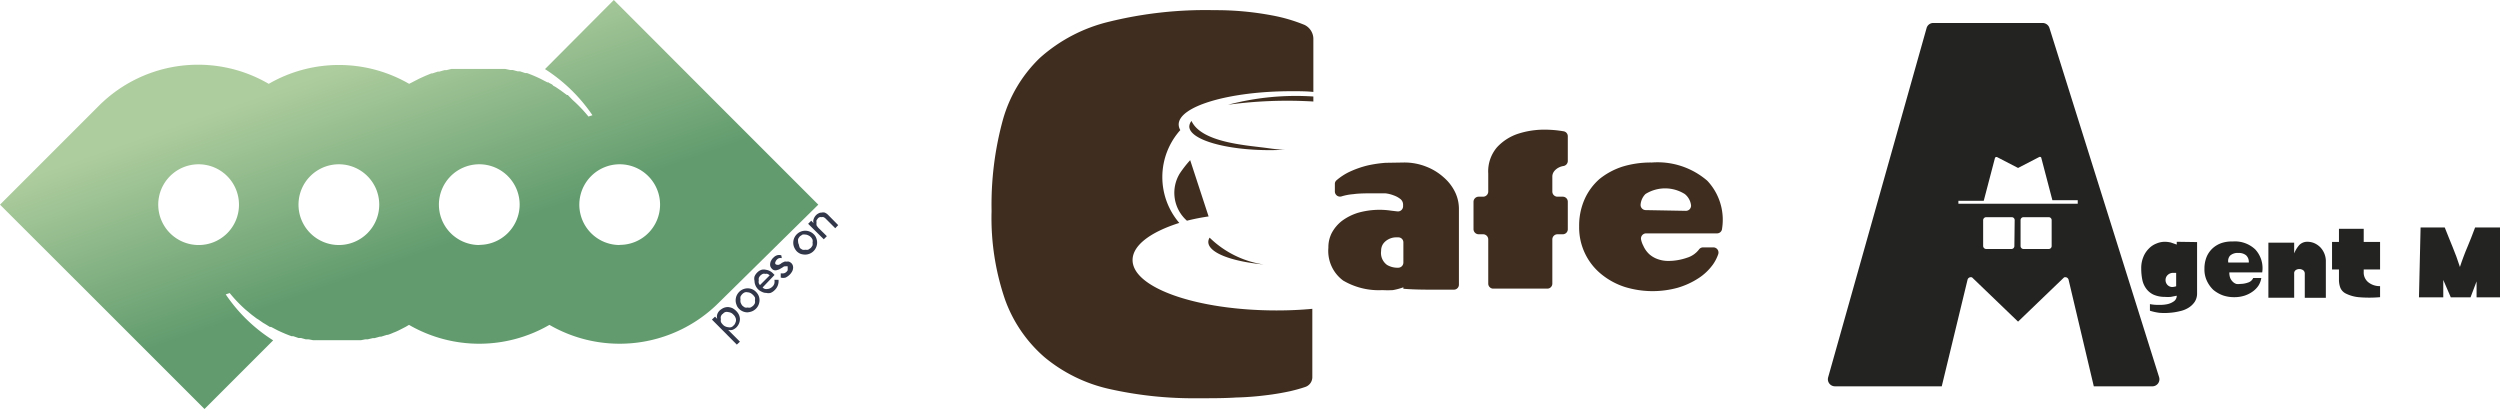 <svg id="Layer_1" data-name="Layer 1" xmlns="http://www.w3.org/2000/svg" xmlns:xlink="http://www.w3.org/1999/xlink" viewBox="0 0 169.68 27.77"><defs><style>.cls-1{fill:none;}.cls-2{fill:url(#linear-gradient);}.cls-3{fill:#323749;}.cls-4{fill:#3f2e20;}.cls-5{fill:#232322;}</style><linearGradient id="linear-gradient" x1="27.8" y1="6.41" x2="32.36" y2="19.41" gradientUnits="userSpaceOnUse"><stop offset="0" stop-color="#aecd9e"/><stop offset="1" stop-color="#629c6e"/></linearGradient></defs><circle class="cls-1" cx="32.53" cy="13.88" r="2.74"/><path class="cls-1" d="M26.47,13.47A2.74,2.74,0,1,0,29.2,16.2,2.74,2.74,0,0,0,26.47,13.47Z" transform="translate(-3.46 -2.31)"/><path class="cls-1" d="M16.94,13.47a2.74,2.74,0,1,0,2.74,2.73A2.73,2.73,0,0,0,16.94,13.47Z" transform="translate(-3.46 -2.31)"/><path class="cls-1" d="M45.52,13.46a2.74,2.74,0,1,0,2.74,2.74A2.73,2.73,0,0,0,45.52,13.46Z" transform="translate(-3.46 -2.31)"/><path class="cls-2" d="M52.26,9.46,45.12,2.31,40.45,7a11.17,11.17,0,0,1,3.22,3.13l-.27.09a9.44,9.44,0,0,0-1.07-1.12l0,0L42,8.76l-.06,0-.34-.25-.08-.06-.34-.23L41,8.12C40.93,8,40.8,8,40.68,7.9l-.07,0-.44-.23h0a9.82,9.82,0,0,0-.94-.4l-.12,0-.36-.12-.16,0-.33-.09-.18,0-.32-.07-.19,0-.32,0-.2,0-.35,0h-.17l-.52,0h-.49l-.23,0-.25,0-.28,0-.2,0-.31,0-.16,0-.33.08-.13,0-.35.1-.1,0-.37.12-.07,0-.39.16h0l-.4.18h0l-.41.21h0L31.23,8A9.51,9.51,0,0,0,21.7,8,9.52,9.52,0,0,0,10.2,9.46h0L3.46,16.2l6.74,6.73h0l7.14,7.14L22,25.41a10.89,10.89,0,0,1-3.22-3.12l.27-.09a9.41,9.41,0,0,0,1.07,1.12l0,0,.36.3.06.05.33.25L21,24l.33.23.09.05.36.22.08,0,.44.23h0a10,10,0,0,0,.95.4l.12,0,.35.12.17,0,.32.09.19,0,.31.06.2,0,.32,0,.19,0,.36,0h.16l.53,0H27l.23,0,.25,0,.27,0,.21,0,.3-.06.16,0,.34-.08.12,0,.36-.1.09,0,.38-.12.06,0a3.12,3.12,0,0,0,.39-.15l0,0a3.65,3.65,0,0,0,.41-.18h0l.41-.21h0l.24-.14a9.51,9.51,0,0,0,9.53,0,9.52,9.52,0,0,0,11.5-1.51h0L59,16.2,52.27,9.47ZM16.94,18.94a2.74,2.74,0,1,1,2.74-2.74A2.73,2.73,0,0,1,16.94,18.94Zm9.53,0A2.74,2.74,0,1,1,29.2,16.2,2.74,2.74,0,0,1,26.47,18.94Zm9.53,0a2.74,2.74,0,1,1,2.73-2.73A2.74,2.74,0,0,1,36,18.93Zm9.52,0a2.74,2.74,0,1,1,2.74-2.73A2.73,2.73,0,0,1,45.52,18.93Z" transform="translate(-3.46 -2.31)"/><path class="cls-3" d="M51.78,24l.21-.2.15.15h0a.52.52,0,0,1,0-.3.63.63,0,0,1,.16-.26,1.06,1.06,0,0,1,.27-.18.8.8,0,0,1,.3-.06,1,1,0,0,1,.29.07,1,1,0,0,1,.26.19.91.91,0,0,1,.19.26.77.77,0,0,1,.07.29.8.8,0,0,1-.06.3.85.85,0,0,1-.18.27.77.77,0,0,1-.27.17.58.58,0,0,1-.29,0h0l.8.8-.21.2Zm.73-.39a.38.38,0,0,0-.12.17.33.33,0,0,0,0,.19.41.41,0,0,0,0,.19.59.59,0,0,0,.13.18.46.46,0,0,0,.18.13.59.59,0,0,0,.19.05.46.46,0,0,0,.19,0,.38.38,0,0,0,.17-.12.36.36,0,0,0,.12-.18.4.4,0,0,0,0-.37.46.46,0,0,0-.13-.18.52.52,0,0,0-.17-.13.77.77,0,0,0-.19-.05.41.41,0,0,0-.19,0A.36.36,0,0,0,52.51,23.63Z" transform="translate(-3.46 -2.31)"/><path class="cls-3" d="M53.62,23.27a.65.65,0,0,1-.17-.27.8.8,0,0,1-.06-.3.85.85,0,0,1,.06-.31.91.91,0,0,1,.18-.27.8.8,0,0,1,.27-.18.81.81,0,0,1,.31-.06.8.8,0,0,1,.3.06.76.76,0,0,1,.26.18.87.87,0,0,1,.18.26.81.81,0,0,1,.06.31.82.82,0,0,1-.51.75,1.08,1.08,0,0,1-.31.07.81.81,0,0,1-.57-.24Zm.22-.22a1,1,0,0,0,.18.13.43.43,0,0,0,.19,0,.32.32,0,0,0,.19,0,.94.94,0,0,0,.18-.12.57.57,0,0,0,.12-.18.58.58,0,0,0,0-.19.49.49,0,0,0,0-.19.81.81,0,0,0-.3-.3.49.49,0,0,0-.19-.05.41.41,0,0,0-.19,0,.47.47,0,0,0-.18.12.66.66,0,0,0-.12.17.44.44,0,0,0,0,.19.58.58,0,0,0,0,.19A.75.75,0,0,0,53.84,23.05Z" transform="translate(-3.46 -2.31)"/><path class="cls-3" d="M55.22,21.82a.34.34,0,0,0,.16.1.37.37,0,0,0,.18,0,.41.41,0,0,0,.18-.05.61.61,0,0,0,.16-.12.45.45,0,0,0,.12-.21.64.64,0,0,0,0-.24l.28,0a.84.84,0,0,1-.26.7.82.82,0,0,1-.28.19.58.58,0,0,1-.29,0,.59.59,0,0,1-.29-.07.82.82,0,0,1-.51-.75.58.58,0,0,1,0-.29.8.8,0,0,1,.18-.27.72.72,0,0,1,.3-.19.6.6,0,0,1,.29,0,.83.83,0,0,1,.51.27l.08.08ZM55.7,21a.49.49,0,0,0-.15-.1.28.28,0,0,0-.15,0,.26.26,0,0,0-.17,0,.66.66,0,0,0-.16.11.5.5,0,0,0-.11.17.57.57,0,0,0,0,.18.35.35,0,0,0,0,.17.57.57,0,0,0,.08.13Z" transform="translate(-3.46 -2.31)"/><path class="cls-3" d="M56.52,19.83a.5.5,0,0,0-.17,0,.31.31,0,0,0-.16.1.39.39,0,0,0-.1.16.15.15,0,0,0,0,.14.16.16,0,0,0,.11.05.27.27,0,0,0,.12,0,.67.67,0,0,0,.12-.06l.09-.07.17-.08a.32.32,0,0,1,.16,0,.26.26,0,0,1,.15,0,.47.47,0,0,1,.16.1.37.37,0,0,1,.11.2.46.46,0,0,1,0,.2.5.5,0,0,1-.08.2.86.86,0,0,1-.14.18,1,1,0,0,1-.28.2.61.61,0,0,1-.33,0l0-.29a.75.75,0,0,0,.21,0,.38.38,0,0,0,.19-.11l.07-.09a.36.36,0,0,0,0-.09.34.34,0,0,0,0-.1.3.3,0,0,0,0-.08.15.15,0,0,0-.11,0,.22.22,0,0,0-.11,0,.24.24,0,0,0-.11.06l-.1.06-.16.09-.16.05a.41.41,0,0,1-.16,0,.31.31,0,0,1-.16-.1.44.44,0,0,1-.11-.18.45.45,0,0,1,0-.2.44.44,0,0,1,.07-.19.55.55,0,0,1,.13-.17.62.62,0,0,1,.25-.17.5.5,0,0,1,.3,0Z" transform="translate(-3.46 -2.31)"/><path class="cls-3" d="M57.53,19.36a1,1,0,0,1-.17-.27.8.8,0,0,1-.06-.3.81.81,0,0,1,.06-.31.83.83,0,0,1,.45-.45.81.81,0,0,1,.31-.06.81.81,0,0,1,.57.24.65.65,0,0,1,.17.26.81.81,0,0,1,.06.31.82.82,0,0,1-.51.75.81.81,0,0,1-.31.06,1,1,0,0,1-.3-.05A.8.8,0,0,1,57.53,19.36Zm.22-.22a.94.94,0,0,0,.18.12.45.45,0,0,0,.19,0,.63.63,0,0,0,.19,0l.18-.12a.94.94,0,0,0,.12-.18.63.63,0,0,0,0-.19.45.45,0,0,0,0-.19.55.55,0,0,0-.3-.3.45.45,0,0,0-.19-.05.63.63,0,0,0-.19,0l-.18.12a.94.94,0,0,0-.12.18.63.63,0,0,0,0,.19.45.45,0,0,0,.05.19A.94.94,0,0,0,57.75,19.14Z" transform="translate(-3.46 -2.31)"/><path class="cls-3" d="M58.31,17.5l.21-.21.16.17h0a.41.41,0,0,1,0-.27.75.75,0,0,1,.17-.28.66.66,0,0,1,.17-.12.37.37,0,0,1,.2-.05.45.45,0,0,1,.22,0,.72.72,0,0,1,.22.15l.69.7-.2.21-.64-.64a.48.48,0,0,0-.15-.11.25.25,0,0,0-.14,0,.28.28,0,0,0-.13,0,.41.41,0,0,0-.11.07l-.1.14a.45.45,0,0,0,0,.16.61.61,0,0,0,0,.18,1,1,0,0,0,.14.19l.56.55-.21.21Z" transform="translate(-3.46 -2.31)"/><path class="cls-4" d="M89.22,20.26a6.66,6.66,0,0,1-3.66-1.82.55.55,0,0,0-.09.29C85.47,19.45,87,20.05,89.22,20.26Z" transform="translate(-3.46 -2.31)"/><path class="cls-4" d="M90.11,23.38c-5.4,0-9.78-1.53-9.78-3.42,0-1,1.22-1.9,3.17-2.52a4.78,4.78,0,0,1,.07-6.3.76.76,0,0,1-.11-.38c0-1.24,3.43-2.26,7.67-2.26.5,0,1,0,1.47.05V5A1.06,1.06,0,0,0,92,4a11,11,0,0,0-2.18-.64A20.44,20.44,0,0,0,85.87,3a27.35,27.35,0,0,0-7.16.79,10.83,10.83,0,0,0-4.66,2.44,9.31,9.31,0,0,0-2.53,4.24,21.83,21.83,0,0,0-.76,6.16,17.07,17.07,0,0,0,.91,6,9.36,9.36,0,0,0,2.69,3.93,10.45,10.45,0,0,0,4.39,2.15,26,26,0,0,0,6,.63c1,0,1.85,0,2.6-.05a19.87,19.87,0,0,0,2-.15c.61-.07,1.17-.17,1.68-.28.34-.08.68-.17,1-.28a.7.7,0,0,0,.5-.67V23.27C91.8,23.34,91,23.38,90.11,23.38Z" transform="translate(-3.46 -2.31)"/><path class="cls-4" d="M92.6,9.2V8.86a18,18,0,0,0-5.79.56A29.69,29.69,0,0,1,92.6,9.2Z" transform="translate(-3.46 -2.31)"/><path class="cls-4" d="M83.53,14.09a2.52,2.52,0,0,0,.49,3.2A14.46,14.46,0,0,1,85.49,17l-1.25-3.82A7.47,7.47,0,0,0,83.53,14.09Z" transform="translate(-3.46 -2.31)"/><path class="cls-4" d="M90.66,12.47c-.43,0-.87-.07-1.33-.13-1.39-.18-4.33-.38-5-1.82a.62.62,0,0,0-.15.37c0,.89,2.44,1.61,5.45,1.61C90,12.5,90.32,12.49,90.66,12.47Z" transform="translate(-3.46 -2.31)"/><path class="cls-4" d="M98.71,13.34a4,4,0,0,1,1.55.28,3.85,3.85,0,0,1,1.19.73,3.13,3.13,0,0,1,.77,1,2.62,2.62,0,0,1,.26,1.13v5.14a.34.34,0,0,1-.33.35l-1.36,0c-.61,0-1.3,0-2.08-.06v-.1A4.28,4.28,0,0,1,98,22a6,6,0,0,1-.71,0,4.75,4.75,0,0,1-2.67-.65,2.5,2.5,0,0,1-1-2.23,2.12,2.12,0,0,1,.23-1,2.58,2.58,0,0,1,.68-.81,3.61,3.61,0,0,1,1.11-.56,5.34,5.34,0,0,1,2.25-.14l.43.05a.35.35,0,0,0,.37-.35v-.11a.48.48,0,0,0-.18-.38,1.56,1.56,0,0,0-.46-.25,2.24,2.24,0,0,0-.58-.14c-.21,0-.4,0-.57,0-.66,0-1.19,0-1.6.06a3.67,3.67,0,0,0-.79.15.35.35,0,0,1-.45-.33v-.51a.32.32,0,0,1,.12-.26,3.89,3.89,0,0,1,.92-.59,6.61,6.61,0,0,1,1.18-.41,8.28,8.28,0,0,1,1.23-.18Zm0,5.42a.34.34,0,0,0-.35-.34h-.19a1.12,1.12,0,0,0-.49.14,1,1,0,0,0-.35.31.83.83,0,0,0-.13.47,1,1,0,0,0,.4.95,1.38,1.38,0,0,0,.76.19.35.35,0,0,0,.35-.34Z" transform="translate(-3.46 -2.31)"/><path class="cls-4" d="M109.87,13.24a.35.35,0,0,1-.31.34h0a1.06,1.06,0,0,0-.34.12.92.92,0,0,0-.28.24.59.59,0,0,0-.12.37v1a.35.35,0,0,0,.35.35h.36a.34.34,0,0,1,.34.34v1.87a.34.34,0,0,1-.34.34h-.36a.35.35,0,0,0-.35.35v3a.34.34,0,0,1-.34.34h-3.67a.34.34,0,0,1-.34-.34v-3a.35.35,0,0,0-.35-.35h-.3a.35.35,0,0,1-.35-.34V16a.35.35,0,0,1,.35-.34h.3a.35.35,0,0,0,.35-.35V14.09a2.52,2.52,0,0,1,.6-1.79,3.4,3.4,0,0,1,1.45-.92,5.77,5.77,0,0,1,1.78-.27,7.73,7.73,0,0,1,1.28.11.34.34,0,0,1,.29.34Z" transform="translate(-3.46 -2.31)"/><path class="cls-4" d="M115.57,13.34a5.16,5.16,0,0,1,3.77,1.24,3.86,3.86,0,0,1,1,3.25.34.34,0,0,1-.34.32h-4.82a.35.35,0,0,0-.34.4A1.57,1.57,0,0,0,115,19a1.7,1.7,0,0,0,.42.58,1.72,1.72,0,0,0,.59.33,2.06,2.06,0,0,0,.65.11,3.88,3.88,0,0,0,1.31-.22,1.6,1.6,0,0,0,.79-.54.35.35,0,0,1,.29-.16h.7a.35.35,0,0,1,.33.46,2.8,2.8,0,0,1-.35.69,3.66,3.66,0,0,1-1,.95,5.29,5.29,0,0,1-1.4.64,6.42,6.42,0,0,1-3.58-.05,4.9,4.9,0,0,1-1.58-.85,4.08,4.08,0,0,1-1.53-3.26,4.4,4.4,0,0,1,.38-1.87,4,4,0,0,1,1-1.35,4.87,4.87,0,0,1,1.56-.84A6.54,6.54,0,0,1,115.57,13.34Zm2.32,3.28a.35.35,0,0,0,.34-.41,1.15,1.15,0,0,0-.42-.73,2.51,2.51,0,0,0-2.67,0,1.15,1.15,0,0,0-.33.72.35.35,0,0,0,.35.37Z" transform="translate(-3.46 -2.31)"/><path class="cls-5" d="M150,27.9,142.56,4.21a.49.49,0,0,0-.46-.34h-7.42a.47.47,0,0,0-.46.35l-6.68,23.7a.48.48,0,0,0,.46.61h7.25L137,21.3a.23.23,0,0,1,.31-.16l3.12,3,3.12-3a.23.23,0,0,1,.31.16l1.71,7.23h4A.48.48,0,0,0,150,27.9ZM140.18,19a.2.2,0,0,1-.2.21h-1.71a.21.21,0,0,1-.21-.21V17.25a.21.21,0,0,1,.21-.2H140a.2.2,0,0,1,.2.2Zm2.53,0a.2.2,0,0,1-.2.21H140.8a.2.2,0,0,1-.2-.21V17.25a.2.2,0,0,1,.2-.2h1.71a.2.2,0,0,1,.2.2Zm1.77-2.86a0,0,0,0,1,0,0h-8.1a0,0,0,0,1,0,0v-.2a0,0,0,0,1,0,0h1.72l.76-2.9a.11.11,0,0,1,.14-.07l1.43.74,1.43-.74A.11.11,0,0,1,142,13l.76,2.9h1.72a0,0,0,0,1,0,0Z" transform="translate(-3.46 -2.31)"/><path class="cls-5" d="M152.58,18.74v3.47a1.05,1.05,0,0,1-.15.57,1.37,1.37,0,0,1-.42.41,1.8,1.8,0,0,1-.6.24,4,4,0,0,1-.69.11,4.22,4.22,0,0,1-.71,0,3.66,3.66,0,0,1-.63-.14v-.45A2.61,2.61,0,0,0,150,23a2.2,2.2,0,0,0,.58-.05,1.19,1.19,0,0,0,.44-.2.46.46,0,0,0,.18-.37v0l-.4.08a2.73,2.73,0,0,1-.41,0,1.88,1.88,0,0,1-.74-.14,1.28,1.28,0,0,1-.5-.39,1.52,1.52,0,0,1-.28-.6,3.77,3.77,0,0,1-.08-.79,1.94,1.94,0,0,1,.14-.78,1.65,1.65,0,0,1,.37-.57,1.41,1.41,0,0,1,.52-.35,1.46,1.46,0,0,1,.57-.12,1.92,1.92,0,0,1,.41.05l.4.14v-.19Zm-1.42,2.09-.18,0a.53.53,0,0,0-.39.14.46.46,0,0,0-.15.34.48.48,0,0,0,.14.35.46.46,0,0,0,.31.13,1,1,0,0,0,.27-.05Z" transform="translate(-3.46 -2.31)"/><path class="cls-5" d="M155,18.7a2,2,0,0,1,1.53.54A1.87,1.87,0,0,1,157,20.8h-2.23a1,1,0,0,0,.06.38.79.79,0,0,0,.17.25.61.61,0,0,0,.24.15.78.78,0,0,0,.26,0,1.55,1.55,0,0,0,.53-.09.57.57,0,0,0,.36-.31h.55a1.37,1.37,0,0,1-.19.51,1.55,1.55,0,0,1-.4.41,2,2,0,0,1-.56.28,2.3,2.3,0,0,1-.71.1,2.34,2.34,0,0,1-.74-.12,2.2,2.2,0,0,1-.65-.37,2,2,0,0,1-.44-.61,1.8,1.8,0,0,1-.17-.82,2.1,2.1,0,0,1,.15-.82,1.67,1.67,0,0,1,.42-.59,1.75,1.75,0,0,1,.64-.36A2.22,2.22,0,0,1,155,18.7Zm1.09,1.43a.61.61,0,0,0-.18-.49.76.76,0,0,0-.51-.16.77.77,0,0,0-.58.18.54.54,0,0,0-.12.47Z" transform="translate(-3.46 -2.31)"/><path class="cls-5" d="M160.09,18.72a1.19,1.19,0,0,1,.46.1,1.36,1.36,0,0,1,.39.27,1.38,1.38,0,0,1,.38.9v2.53h-1.43V20.88a.28.28,0,0,0-.11-.23.46.46,0,0,0-.25-.08.45.45,0,0,0-.25.07.26.26,0,0,0-.11.24v1.64h-1.75V18.78h1.75v.73a2,2,0,0,1,.34-.56A.75.75,0,0,1,160.09,18.72Z" transform="translate(-3.46 -2.31)"/><path class="cls-5" d="M163.89,20.6v.16a.85.85,0,0,0,.29.69,1.23,1.23,0,0,0,.82.28v.75a8.42,8.42,0,0,1-1.46,0,2.48,2.48,0,0,1-.85-.24.77.77,0,0,1-.39-.41,1.53,1.53,0,0,1-.09-.54V20.6h-.47V18.73h.47v-.89h1.68v.89H165V20.6Z" transform="translate(-3.46 -2.31)"/><path class="cls-5" d="M167.75,17.75h1.64l.28.7c.09.21.18.43.26.64s.17.42.25.64.16.45.24.7c.08-.26.17-.49.25-.71s.17-.44.26-.65.17-.42.26-.64l.26-.68h1.69v4.74h-1.59V21.41l-.41,1.08H169.8l-.51-1.18v1.18h-1.65Z" transform="translate(-3.46 -2.31)"/></svg>